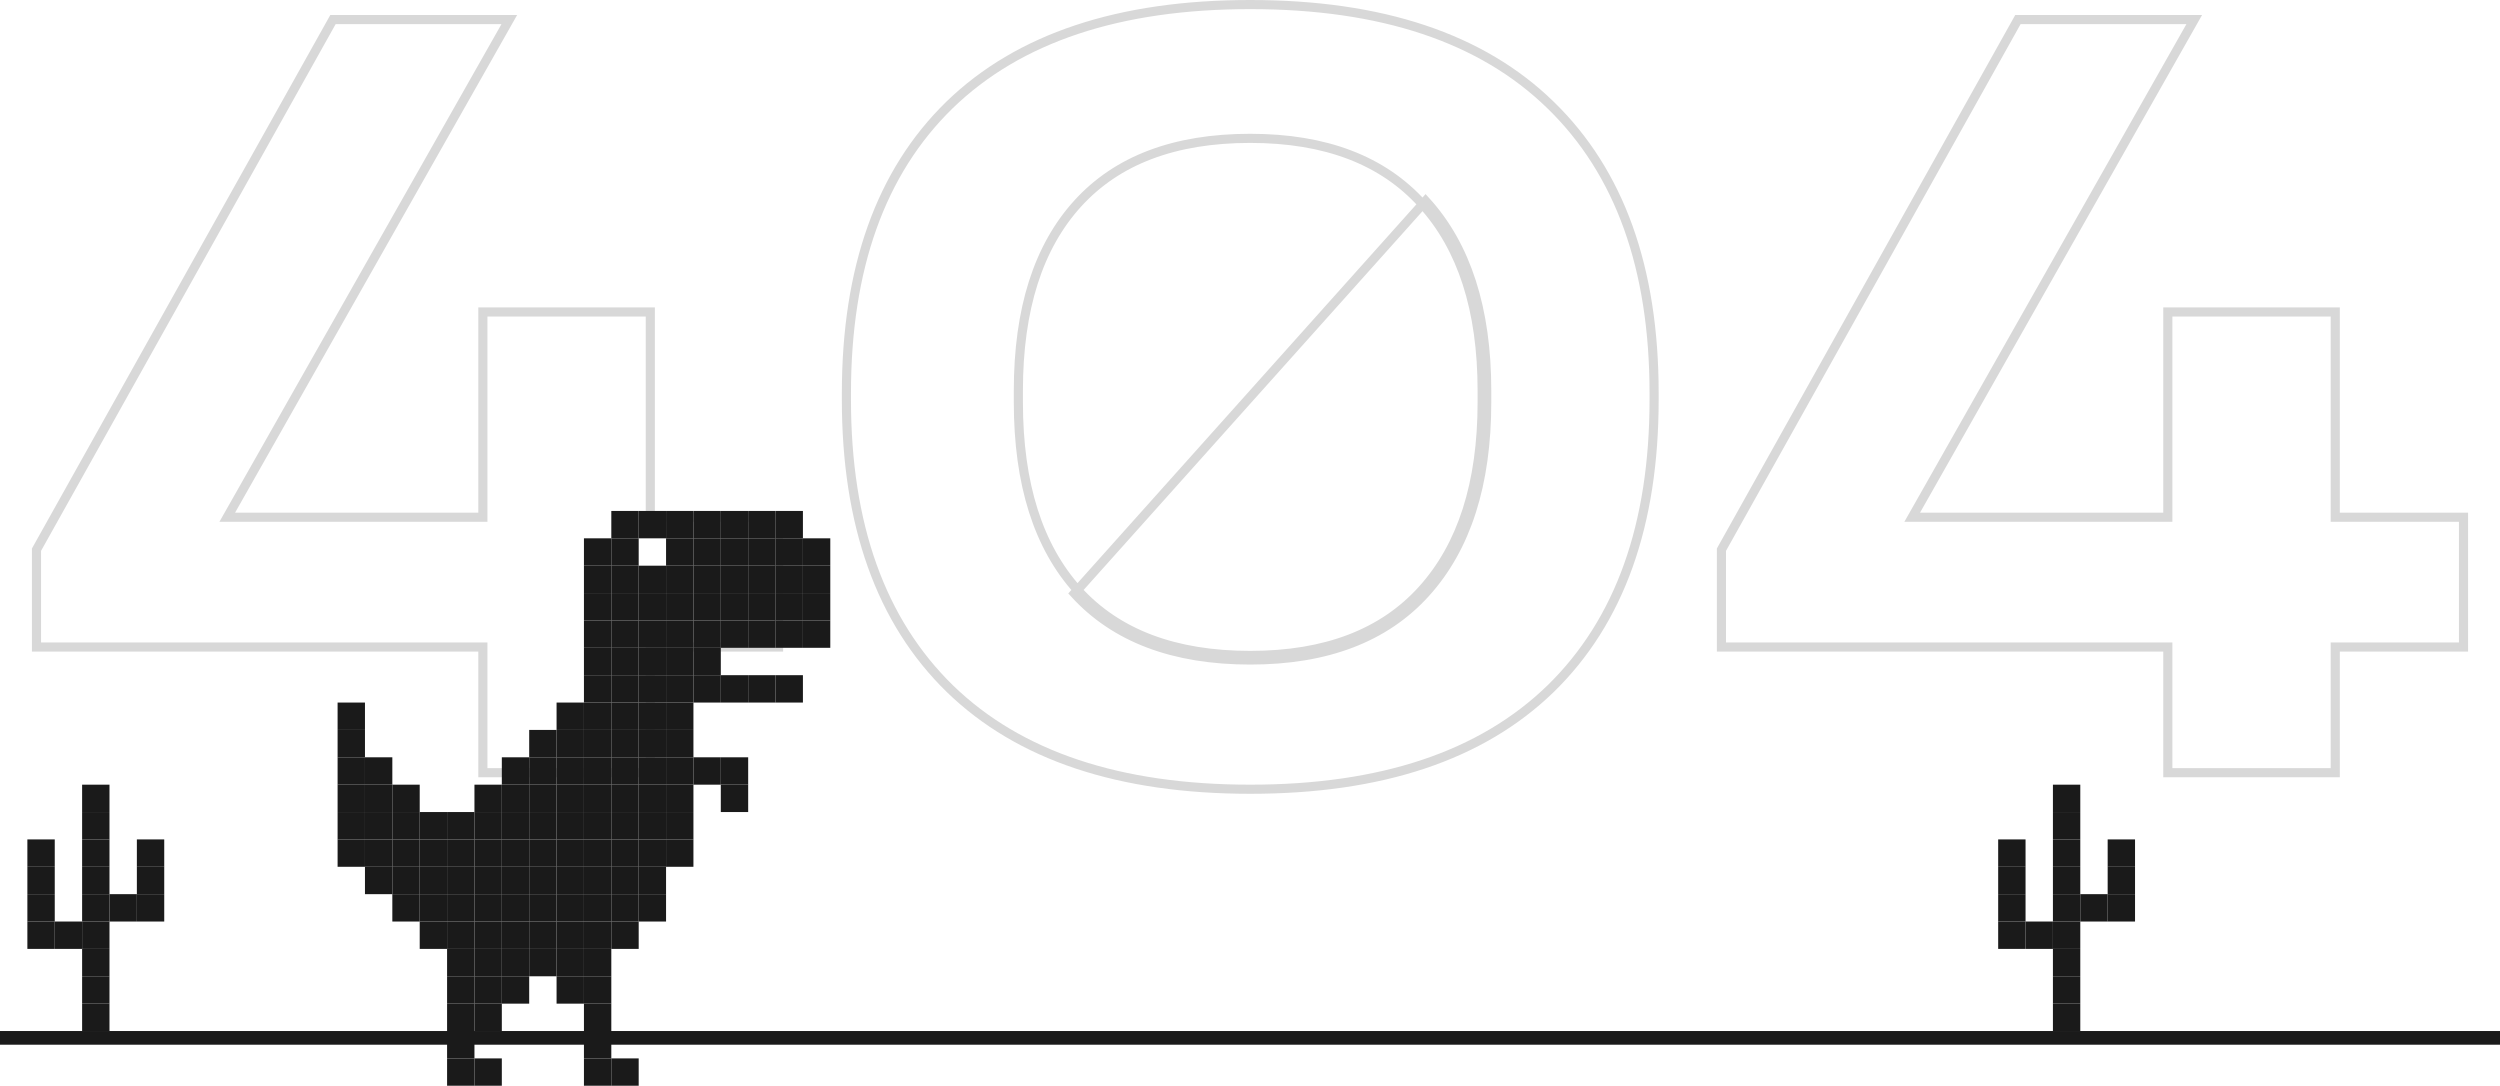 <svg width="548" height="238" viewBox="0 0 548 238" fill="none" xmlns="http://www.w3.org/2000/svg">
<path d="M105.846 168.378V169.378H106.846H141.547H142.547V168.378V141.832H169.66H170.66V140.832V114.382V113.382H169.66H142.547V69.385V68.385H141.547H106.846H105.846V69.385V113.382H49.81L110.79 5.786L111.637 4.292H109.92H73.572H72.985L72.699 4.804L8.127 120.259L8 120.487V120.748V140.832V141.832H9H105.846V168.378ZM208.238 150.986L208.24 150.988C223.421 165.714 245.416 173 274.057 173C302.698 173 324.692 165.714 339.873 150.988L339.875 150.986C355.057 136.185 362.579 115.005 362.579 87.604V86.177C362.579 58.849 355.057 37.742 339.875 23.014C324.766 8.286 302.77 1 274.057 1C245.343 1 223.312 8.286 208.13 23.012L208.128 23.014C193.019 37.742 185.534 58.85 185.534 86.177V87.604C185.534 115.005 193.056 136.185 208.238 150.986ZM311.75 129.296L311.75 129.296C303.13 138.837 290.62 143.673 274.057 143.673C257.417 143.673 244.871 138.871 236.252 129.404C227.614 119.843 223.224 106.142 223.224 88.152V85.628C223.224 67.712 227.614 54.085 236.251 44.597C244.87 35.129 257.416 30.327 274.057 30.327C290.62 30.327 303.13 35.163 311.75 44.704L311.753 44.707C320.465 54.27 324.889 67.863 324.889 85.628V88.152C324.889 105.991 320.465 119.659 311.75 129.296ZM325.889 85.628C325.889 67.703 321.424 53.838 312.492 44.034L235.511 130.076C244.37 139.807 257.218 144.673 274.057 144.673C290.822 144.673 303.634 139.771 312.492 129.966C321.424 120.089 325.889 106.151 325.889 88.152V85.628ZM475.186 168.378V169.378H476.186H510.887H511.887V168.378V141.832H539H540V140.832V114.382V113.382H539H511.887V69.385V68.385H510.887H476.186H475.186V69.385V113.382H419.151L480.13 5.786L480.977 4.292H479.26H442.912H442.325L442.039 4.804L377.467 120.259L377.34 120.487V120.748V140.832V141.832H378.34H475.186V168.378Z" stroke="#D8D8D8" stroke-width="2"/>
<rect x="24" y="202" width="6" height="6" transform="rotate(90 24 202)" fill="#1A1A1A"/>
<rect x="24" y="178" width="6" height="6" transform="rotate(90 24 178)" fill="#1A1A1A"/>
<rect x="18" y="202" width="6" height="6" transform="rotate(90 18 202)" fill="#1A1A1A"/>
<rect x="30" y="196" width="6" height="6" transform="rotate(90 30 196)" fill="#1A1A1A"/>
<rect x="12" y="202" width="6" height="6" transform="rotate(90 12 202)" fill="#1A1A1A"/>
<rect x="12" y="196" width="6" height="6" transform="rotate(90 12 196)" fill="#1A1A1A"/>
<rect x="36" y="190" width="6" height="6" transform="rotate(90 36 190)" fill="#1A1A1A"/>
<rect x="24" y="208" width="6" height="6" transform="rotate(90 24 208)" fill="#1A1A1A"/>
<rect x="24" y="184" width="6" height="6" transform="rotate(90 24 184)" fill="#1A1A1A"/>
<rect x="24" y="172" width="6" height="6" transform="rotate(90 24 172)" fill="#1A1A1A"/>
<rect x="24" y="214" width="6" height="6" transform="rotate(90 24 214)" fill="#1A1A1A"/>
<rect x="24" y="190" width="6" height="6" transform="rotate(90 24 190)" fill="#1A1A1A"/>
<rect x="12" y="184" width="6" height="6" transform="rotate(90 12 184)" fill="#1A1A1A"/>
<rect x="36" y="196" width="6" height="6" transform="rotate(90 36 196)" fill="#1A1A1A"/>
<rect x="24" y="220" width="6" height="6" transform="rotate(90 24 220)" fill="#1A1A1A"/>
<rect x="24" y="196" width="6" height="6" transform="rotate(90 24 196)" fill="#1A1A1A"/>
<rect x="12" y="190" width="6" height="6" transform="rotate(90 12 190)" fill="#1A1A1A"/>
<rect x="36" y="184" width="6" height="6" transform="rotate(90 36 184)" fill="#1A1A1A"/>
<rect x="456" y="202" width="6" height="6" transform="rotate(90 456 202)" fill="#1A1A1A"/>
<rect x="456" y="178" width="6" height="6" transform="rotate(90 456 178)" fill="#1A1A1A"/>
<rect x="450" y="202" width="6" height="6" transform="rotate(90 450 202)" fill="#1A1A1A"/>
<rect x="462" y="196" width="6" height="6" transform="rotate(90 462 196)" fill="#1A1A1A"/>
<rect x="444" y="202" width="6" height="6" transform="rotate(90 444 202)" fill="#1A1A1A"/>
<rect x="444" y="196" width="6" height="6" transform="rotate(90 444 196)" fill="#1A1A1A"/>
<rect x="468" y="190" width="6" height="6" transform="rotate(90 468 190)" fill="#1A1A1A"/>
<rect x="456" y="208" width="6" height="6" transform="rotate(90 456 208)" fill="#1A1A1A"/>
<rect x="456" y="184" width="6" height="6" transform="rotate(90 456 184)" fill="#1A1A1A"/>
<rect x="456" y="172" width="6" height="6" transform="rotate(90 456 172)" fill="#1A1A1A"/>
<rect x="456" y="214" width="6" height="6" transform="rotate(90 456 214)" fill="#1A1A1A"/>
<rect x="456" y="190" width="6" height="6" transform="rotate(90 456 190)" fill="#1A1A1A"/>
<rect x="444" y="184" width="6" height="6" transform="rotate(90 444 184)" fill="#1A1A1A"/>
<rect x="468" y="196" width="6" height="6" transform="rotate(90 468 196)" fill="#1A1A1A"/>
<rect x="456" y="220" width="6" height="6" transform="rotate(90 456 220)" fill="#1A1A1A"/>
<rect x="456" y="196" width="6" height="6" transform="rotate(90 456 196)" fill="#1A1A1A"/>
<rect x="444" y="190" width="6" height="6" transform="rotate(90 444 190)" fill="#1A1A1A"/>
<rect x="468" y="184" width="6" height="6" transform="rotate(90 468 184)" fill="#1A1A1A"/>
<rect x="548" y="226" width="3" height="548" transform="rotate(90 548 226)" fill="#1A1A1A"/>
<rect x="140" y="112" width="6" height="6" transform="rotate(90 140 112)" fill="#1A1A1A"/>
<rect x="164" y="112" width="6" height="6" transform="rotate(90 164 112)" fill="#1A1A1A"/>
<rect x="164" y="118" width="6" height="6" transform="rotate(90 164 118)" fill="#1A1A1A"/>
<rect x="164" y="124" width="6" height="6" transform="rotate(90 164 124)" fill="#1A1A1A"/>
<rect x="164" y="130" width="6" height="6" transform="rotate(90 164 130)" fill="#1A1A1A"/>
<rect x="164" y="136" width="6" height="6" transform="rotate(90 164 136)" fill="#1A1A1A"/>
<rect x="146" y="112" width="6" height="6" transform="rotate(90 146 112)" fill="#1A1A1A"/>
<rect x="146" y="124" width="6" height="6" transform="rotate(90 146 124)" fill="#1A1A1A"/>
<rect x="146" y="130" width="6" height="6" transform="rotate(90 146 130)" fill="#1A1A1A"/>
<rect x="146" y="136" width="6" height="6" transform="rotate(90 146 136)" fill="#1A1A1A"/>
<rect x="146" y="142" width="6" height="6" transform="rotate(90 146 142)" fill="#1A1A1A"/>
<rect x="146" y="148" width="6" height="6" transform="rotate(90 146 148)" fill="#1A1A1A"/>
<rect x="146" y="154" width="6" height="6" transform="rotate(90 146 154)" fill="#1A1A1A"/>
<rect x="146" y="160" width="6" height="6" transform="rotate(90 146 160)" fill="#1A1A1A"/>
<rect x="140" y="166" width="6" height="6" transform="rotate(90 140 166)" fill="#1A1A1A"/>
<rect x="140" y="172" width="6" height="6" transform="rotate(90 140 172)" fill="#1A1A1A"/>
<rect x="140" y="178" width="6" height="6" transform="rotate(90 140 178)" fill="#1A1A1A"/>
<rect x="140" y="184" width="6" height="6" transform="rotate(90 140 184)" fill="#1A1A1A"/>
<rect x="140" y="190" width="6" height="6" transform="rotate(90 140 190)" fill="#1A1A1A"/>
<rect x="140" y="196" width="6" height="6" transform="rotate(90 140 196)" fill="#1A1A1A"/>
<rect x="140" y="202" width="6" height="6" transform="rotate(90 140 202)" fill="#1A1A1A"/>
<rect x="164" y="148" width="6" height="6" transform="rotate(90 164 148)" fill="#1A1A1A"/>
<rect x="170" y="112" width="6" height="6" transform="rotate(90 170 112)" fill="#1A1A1A"/>
<rect x="170" y="118" width="6" height="6" transform="rotate(90 170 118)" fill="#1A1A1A"/>
<rect x="170" y="124" width="6" height="6" transform="rotate(90 170 124)" fill="#1A1A1A"/>
<rect x="170" y="130" width="6" height="6" transform="rotate(90 170 130)" fill="#1A1A1A"/>
<rect x="170" y="136" width="6" height="6" transform="rotate(90 170 136)" fill="#1A1A1A"/>
<rect x="152" y="112" width="6" height="6" transform="rotate(90 152 112)" fill="#1A1A1A"/>
<rect x="152" y="118" width="6" height="6" transform="rotate(90 152 118)" fill="#1A1A1A"/>
<rect x="152" y="124" width="6" height="6" transform="rotate(90 152 124)" fill="#1A1A1A"/>
<rect x="152" y="130" width="6" height="6" transform="rotate(90 152 130)" fill="#1A1A1A"/>
<rect x="152" y="136" width="6" height="6" transform="rotate(90 152 136)" fill="#1A1A1A"/>
<rect x="152" y="142" width="6" height="6" transform="rotate(90 152 142)" fill="#1A1A1A"/>
<rect x="152" y="148" width="6" height="6" transform="rotate(90 152 148)" fill="#1A1A1A"/>
<rect x="152" y="154" width="6" height="6" transform="rotate(90 152 154)" fill="#1A1A1A"/>
<rect x="152" y="160" width="6" height="6" transform="rotate(90 152 160)" fill="#1A1A1A"/>
<rect x="146" y="166" width="6" height="6" transform="rotate(90 146 166)" fill="#1A1A1A"/>
<rect x="146" y="172" width="6" height="6" transform="rotate(90 146 172)" fill="#1A1A1A"/>
<rect x="146" y="178" width="6" height="6" transform="rotate(90 146 178)" fill="#1A1A1A"/>
<rect x="146" y="184" width="6" height="6" transform="rotate(90 146 184)" fill="#1A1A1A"/>
<rect x="146" y="190" width="6" height="6" transform="rotate(90 146 190)" fill="#1A1A1A"/>
<rect x="146" y="196" width="6" height="6" transform="rotate(90 146 196)" fill="#1A1A1A"/>
<rect x="152" y="166" width="6" height="6" transform="rotate(90 152 166)" fill="#1A1A1A"/>
<rect x="152" y="172" width="6" height="6" transform="rotate(90 152 172)" fill="#1A1A1A"/>
<rect x="152" y="178" width="6" height="6" transform="rotate(90 152 178)" fill="#1A1A1A"/>
<rect x="152" y="184" width="6" height="6" transform="rotate(90 152 184)" fill="#1A1A1A"/>
<rect x="158" y="166" width="6" height="6" transform="rotate(90 158 166)" fill="#1A1A1A"/>
<rect x="164" y="166" width="6" height="6" transform="rotate(90 164 166)" fill="#1A1A1A"/>
<rect x="164" y="172" width="6" height="6" transform="rotate(90 164 172)" fill="#1A1A1A"/>
<rect x="170" y="148" width="6" height="6" transform="rotate(90 170 148)" fill="#1A1A1A"/>
<rect x="176" y="112" width="6" height="6" transform="rotate(90 176 112)" fill="#1A1A1A"/>
<rect x="176" y="118" width="6" height="6" transform="rotate(90 176 118)" fill="#1A1A1A"/>
<rect x="176" y="124" width="6" height="6" transform="rotate(90 176 124)" fill="#1A1A1A"/>
<rect x="176" y="130" width="6" height="6" transform="rotate(90 176 130)" fill="#1A1A1A"/>
<rect x="176" y="136" width="6" height="6" transform="rotate(90 176 136)" fill="#1A1A1A"/>
<rect x="182" y="118" width="6" height="6" transform="rotate(90 182 118)" fill="#1A1A1A"/>
<rect x="182" y="124" width="6" height="6" transform="rotate(90 182 124)" fill="#1A1A1A"/>
<rect x="182" y="130" width="6" height="6" transform="rotate(90 182 130)" fill="#1A1A1A"/>
<rect x="182" y="136" width="6" height="6" transform="rotate(90 182 136)" fill="#1A1A1A"/>
<rect x="158" y="112" width="6" height="6" transform="rotate(90 158 112)" fill="#1A1A1A"/>
<rect x="158" y="118" width="6" height="6" transform="rotate(90 158 118)" fill="#1A1A1A"/>
<rect x="158" y="124" width="6" height="6" transform="rotate(90 158 124)" fill="#1A1A1A"/>
<rect x="158" y="130" width="6" height="6" transform="rotate(90 158 130)" fill="#1A1A1A"/>
<rect x="158" y="136" width="6" height="6" transform="rotate(90 158 136)" fill="#1A1A1A"/>
<rect x="158" y="142" width="6" height="6" transform="rotate(90 158 142)" fill="#1A1A1A"/>
<rect x="158" y="148" width="6" height="6" transform="rotate(90 158 148)" fill="#1A1A1A"/>
<rect x="176" y="148" width="6" height="6" transform="rotate(90 176 148)" fill="#1A1A1A"/>
<rect x="134" y="118" width="6" height="6" transform="rotate(90 134 118)" fill="#1A1A1A"/>
<rect x="134" y="124" width="6" height="6" transform="rotate(90 134 124)" fill="#1A1A1A"/>
<rect x="134" y="130" width="6" height="6" transform="rotate(90 134 130)" fill="#1A1A1A"/>
<rect x="134" y="136" width="6" height="6" transform="rotate(90 134 136)" fill="#1A1A1A"/>
<rect x="134" y="142" width="6" height="6" transform="rotate(90 134 142)" fill="#1A1A1A"/>
<rect x="134" y="148" width="6" height="6" transform="rotate(90 134 148)" fill="#1A1A1A"/>
<rect x="134" y="154" width="6" height="6" transform="rotate(90 134 154)" fill="#1A1A1A"/>
<rect x="134" y="160" width="6" height="6" transform="rotate(90 134 160)" fill="#1A1A1A"/>
<rect x="128" y="166" width="6" height="6" transform="rotate(90 128 166)" fill="#1A1A1A"/>
<rect x="128" y="172" width="6" height="6" transform="rotate(90 128 172)" fill="#1A1A1A"/>
<rect x="128" y="178" width="6" height="6" transform="rotate(90 128 178)" fill="#1A1A1A"/>
<rect x="128" y="184" width="6" height="6" transform="rotate(90 128 184)" fill="#1A1A1A"/>
<rect x="128" y="190" width="6" height="6" transform="rotate(90 128 190)" fill="#1A1A1A"/>
<rect x="128" y="196" width="6" height="6" transform="rotate(90 128 196)" fill="#1A1A1A"/>
<rect x="128" y="202" width="6" height="6" transform="rotate(90 128 202)" fill="#1A1A1A"/>
<rect x="128" y="208" width="6" height="6" transform="rotate(90 128 208)" fill="#1A1A1A"/>
<rect x="98" y="178" width="6" height="6" transform="rotate(90 98 178)" fill="#1A1A1A"/>
<rect x="98" y="184" width="6" height="6" transform="rotate(90 98 184)" fill="#1A1A1A"/>
<rect x="98" y="190" width="6" height="6" transform="rotate(90 98 190)" fill="#1A1A1A"/>
<rect x="98" y="196" width="6" height="6" transform="rotate(90 98 196)" fill="#1A1A1A"/>
<rect x="98" y="202" width="6" height="6" transform="rotate(90 98 202)" fill="#1A1A1A"/>
<rect x="128" y="154" width="6" height="6" transform="rotate(90 128 154)" fill="#1A1A1A"/>
<rect x="128" y="160" width="6" height="6" transform="rotate(90 128 160)" fill="#1A1A1A"/>
<rect x="122" y="166" width="6" height="6" transform="rotate(90 122 166)" fill="#1A1A1A"/>
<rect x="122" y="172" width="6" height="6" transform="rotate(90 122 172)" fill="#1A1A1A"/>
<rect x="122" y="178" width="6" height="6" transform="rotate(90 122 178)" fill="#1A1A1A"/>
<rect x="122" y="184" width="6" height="6" transform="rotate(90 122 184)" fill="#1A1A1A"/>
<rect x="122" y="190" width="6" height="6" transform="rotate(90 122 190)" fill="#1A1A1A"/>
<rect x="122" y="196" width="6" height="6" transform="rotate(90 122 196)" fill="#1A1A1A"/>
<rect x="122" y="202" width="6" height="6" transform="rotate(90 122 202)" fill="#1A1A1A"/>
<rect x="122" y="208" width="6" height="6" transform="rotate(90 122 208)" fill="#1A1A1A"/>
<rect x="92" y="178" width="6" height="6" transform="rotate(90 92 178)" fill="#1A1A1A"/>
<rect x="92" y="184" width="6" height="6" transform="rotate(90 92 184)" fill="#1A1A1A"/>
<rect x="92" y="190" width="6" height="6" transform="rotate(90 92 190)" fill="#1A1A1A"/>
<rect x="92" y="196" width="6" height="6" transform="rotate(90 92 196)" fill="#1A1A1A"/>
<rect x="92" y="172" width="6" height="6" transform="rotate(90 92 172)" fill="#1A1A1A"/>
<rect x="122" y="160" width="6" height="6" transform="rotate(90 122 160)" fill="#1A1A1A"/>
<rect x="116" y="166" width="6" height="6" transform="rotate(90 116 166)" fill="#1A1A1A"/>
<rect x="116" y="172" width="6" height="6" transform="rotate(90 116 172)" fill="#1A1A1A"/>
<rect x="116" y="178" width="6" height="6" transform="rotate(90 116 178)" fill="#1A1A1A"/>
<rect x="116" y="184" width="6" height="6" transform="rotate(90 116 184)" fill="#1A1A1A"/>
<rect x="116" y="190" width="6" height="6" transform="rotate(90 116 190)" fill="#1A1A1A"/>
<rect x="116" y="196" width="6" height="6" transform="rotate(90 116 196)" fill="#1A1A1A"/>
<rect x="116" y="202" width="6" height="6" transform="rotate(90 116 202)" fill="#1A1A1A"/>
<rect x="116" y="208" width="6" height="6" transform="rotate(90 116 208)" fill="#1A1A1A"/>
<rect x="116" y="214" width="6" height="6" transform="rotate(90 116 214)" fill="#1A1A1A"/>
<rect x="86" y="178" width="6" height="6" transform="rotate(90 86 178)" fill="#1A1A1A"/>
<rect x="86" y="184" width="6" height="6" transform="rotate(90 86 184)" fill="#1A1A1A"/>
<rect x="86" y="190" width="6" height="6" transform="rotate(90 86 190)" fill="#1A1A1A"/>
<rect x="86" y="172" width="6" height="6" transform="rotate(90 86 172)" fill="#1A1A1A"/>
<rect x="86" y="166" width="6" height="6" transform="rotate(90 86 166)" fill="#1A1A1A"/>
<rect x="110" y="172" width="6" height="6" transform="rotate(90 110 172)" fill="#1A1A1A"/>
<rect x="110" y="178" width="6" height="6" transform="rotate(90 110 178)" fill="#1A1A1A"/>
<rect x="110" y="184" width="6" height="6" transform="rotate(90 110 184)" fill="#1A1A1A"/>
<rect x="110" y="190" width="6" height="6" transform="rotate(90 110 190)" fill="#1A1A1A"/>
<rect x="110" y="196" width="6" height="6" transform="rotate(90 110 196)" fill="#1A1A1A"/>
<rect x="110" y="202" width="6" height="6" transform="rotate(90 110 202)" fill="#1A1A1A"/>
<rect x="110" y="208" width="6" height="6" transform="rotate(90 110 208)" fill="#1A1A1A"/>
<rect x="110" y="214" width="6" height="6" transform="rotate(90 110 214)" fill="#1A1A1A"/>
<rect x="110" y="220" width="6" height="6" transform="rotate(90 110 220)" fill="#1A1A1A"/>
<rect x="134" y="214" width="6" height="6" transform="rotate(90 134 214)" fill="#1A1A1A"/>
<rect x="128" y="214" width="6" height="6" transform="rotate(90 128 214)" fill="#1A1A1A"/>
<rect x="80" y="178" width="6" height="6" transform="rotate(90 80 178)" fill="#1A1A1A"/>
<rect x="80" y="184" width="6" height="6" transform="rotate(90 80 184)" fill="#1A1A1A"/>
<rect x="80" y="172" width="6" height="6" transform="rotate(90 80 172)" fill="#1A1A1A"/>
<rect x="80" y="166" width="6" height="6" transform="rotate(90 80 166)" fill="#1A1A1A"/>
<rect x="80" y="160" width="6" height="6" transform="rotate(90 80 160)" fill="#1A1A1A"/>
<rect x="80" y="154" width="6" height="6" transform="rotate(90 80 154)" fill="#1A1A1A"/>
<rect x="140" y="118" width="6" height="6" transform="rotate(90 140 118)" fill="#1A1A1A"/>
<rect x="140" y="124" width="6" height="6" transform="rotate(90 140 124)" fill="#1A1A1A"/>
<rect x="140" y="130" width="6" height="6" transform="rotate(90 140 130)" fill="#1A1A1A"/>
<rect x="140" y="136" width="6" height="6" transform="rotate(90 140 136)" fill="#1A1A1A"/>
<rect x="140" y="142" width="6" height="6" transform="rotate(90 140 142)" fill="#1A1A1A"/>
<rect x="140" y="148" width="6" height="6" transform="rotate(90 140 148)" fill="#1A1A1A"/>
<rect x="140" y="154" width="6" height="6" transform="rotate(90 140 154)" fill="#1A1A1A"/>
<rect x="140" y="160" width="6" height="6" transform="rotate(90 140 160)" fill="#1A1A1A"/>
<rect x="134" y="166" width="6" height="6" transform="rotate(90 134 166)" fill="#1A1A1A"/>
<rect x="134" y="172" width="6" height="6" transform="rotate(90 134 172)" fill="#1A1A1A"/>
<rect x="134" y="178" width="6" height="6" transform="rotate(90 134 178)" fill="#1A1A1A"/>
<rect x="134" y="184" width="6" height="6" transform="rotate(90 134 184)" fill="#1A1A1A"/>
<rect x="134" y="190" width="6" height="6" transform="rotate(90 134 190)" fill="#1A1A1A"/>
<rect x="134" y="196" width="6" height="6" transform="rotate(90 134 196)" fill="#1A1A1A"/>
<rect x="134" y="202" width="6" height="6" transform="rotate(90 134 202)" fill="#1A1A1A"/>
<rect x="134" y="208" width="6" height="6" transform="rotate(90 134 208)" fill="#1A1A1A"/>
<rect x="104" y="178" width="6" height="6" transform="rotate(90 104 178)" fill="#1A1A1A"/>
<rect x="104" y="184" width="6" height="6" transform="rotate(90 104 184)" fill="#1A1A1A"/>
<rect x="104" y="190" width="6" height="6" transform="rotate(90 104 190)" fill="#1A1A1A"/>
<rect x="104" y="196" width="6" height="6" transform="rotate(90 104 196)" fill="#1A1A1A"/>
<rect x="104" y="202" width="6" height="6" transform="rotate(90 104 202)" fill="#1A1A1A"/>
<rect x="104" y="208" width="6" height="6" transform="rotate(90 104 208)" fill="#1A1A1A"/>
<rect x="104" y="214" width="6" height="6" transform="rotate(90 104 214)" fill="#1A1A1A"/>
<rect x="104" y="220" width="6" height="6" transform="rotate(90 104 220)" fill="#1A1A1A"/>
<rect x="134" y="220" width="6" height="6" transform="rotate(90 134 220)" fill="#1A1A1A"/>
<rect x="104" y="226" width="6" height="6" transform="rotate(90 104 226)" fill="#1A1A1A"/>
<rect x="134" y="226" width="6" height="6" transform="rotate(90 134 226)" fill="#1A1A1A"/>
<rect x="104" y="232" width="6" height="6" transform="rotate(90 104 232)" fill="#1A1A1A"/>
<rect x="134" y="232" width="6" height="6" transform="rotate(90 134 232)" fill="#1A1A1A"/>
<rect x="110" y="232" width="6" height="6" transform="rotate(90 110 232)" fill="#1A1A1A"/>
<rect x="140" y="232" width="6" height="6" transform="rotate(90 140 232)" fill="#1A1A1A"/>
</svg>
